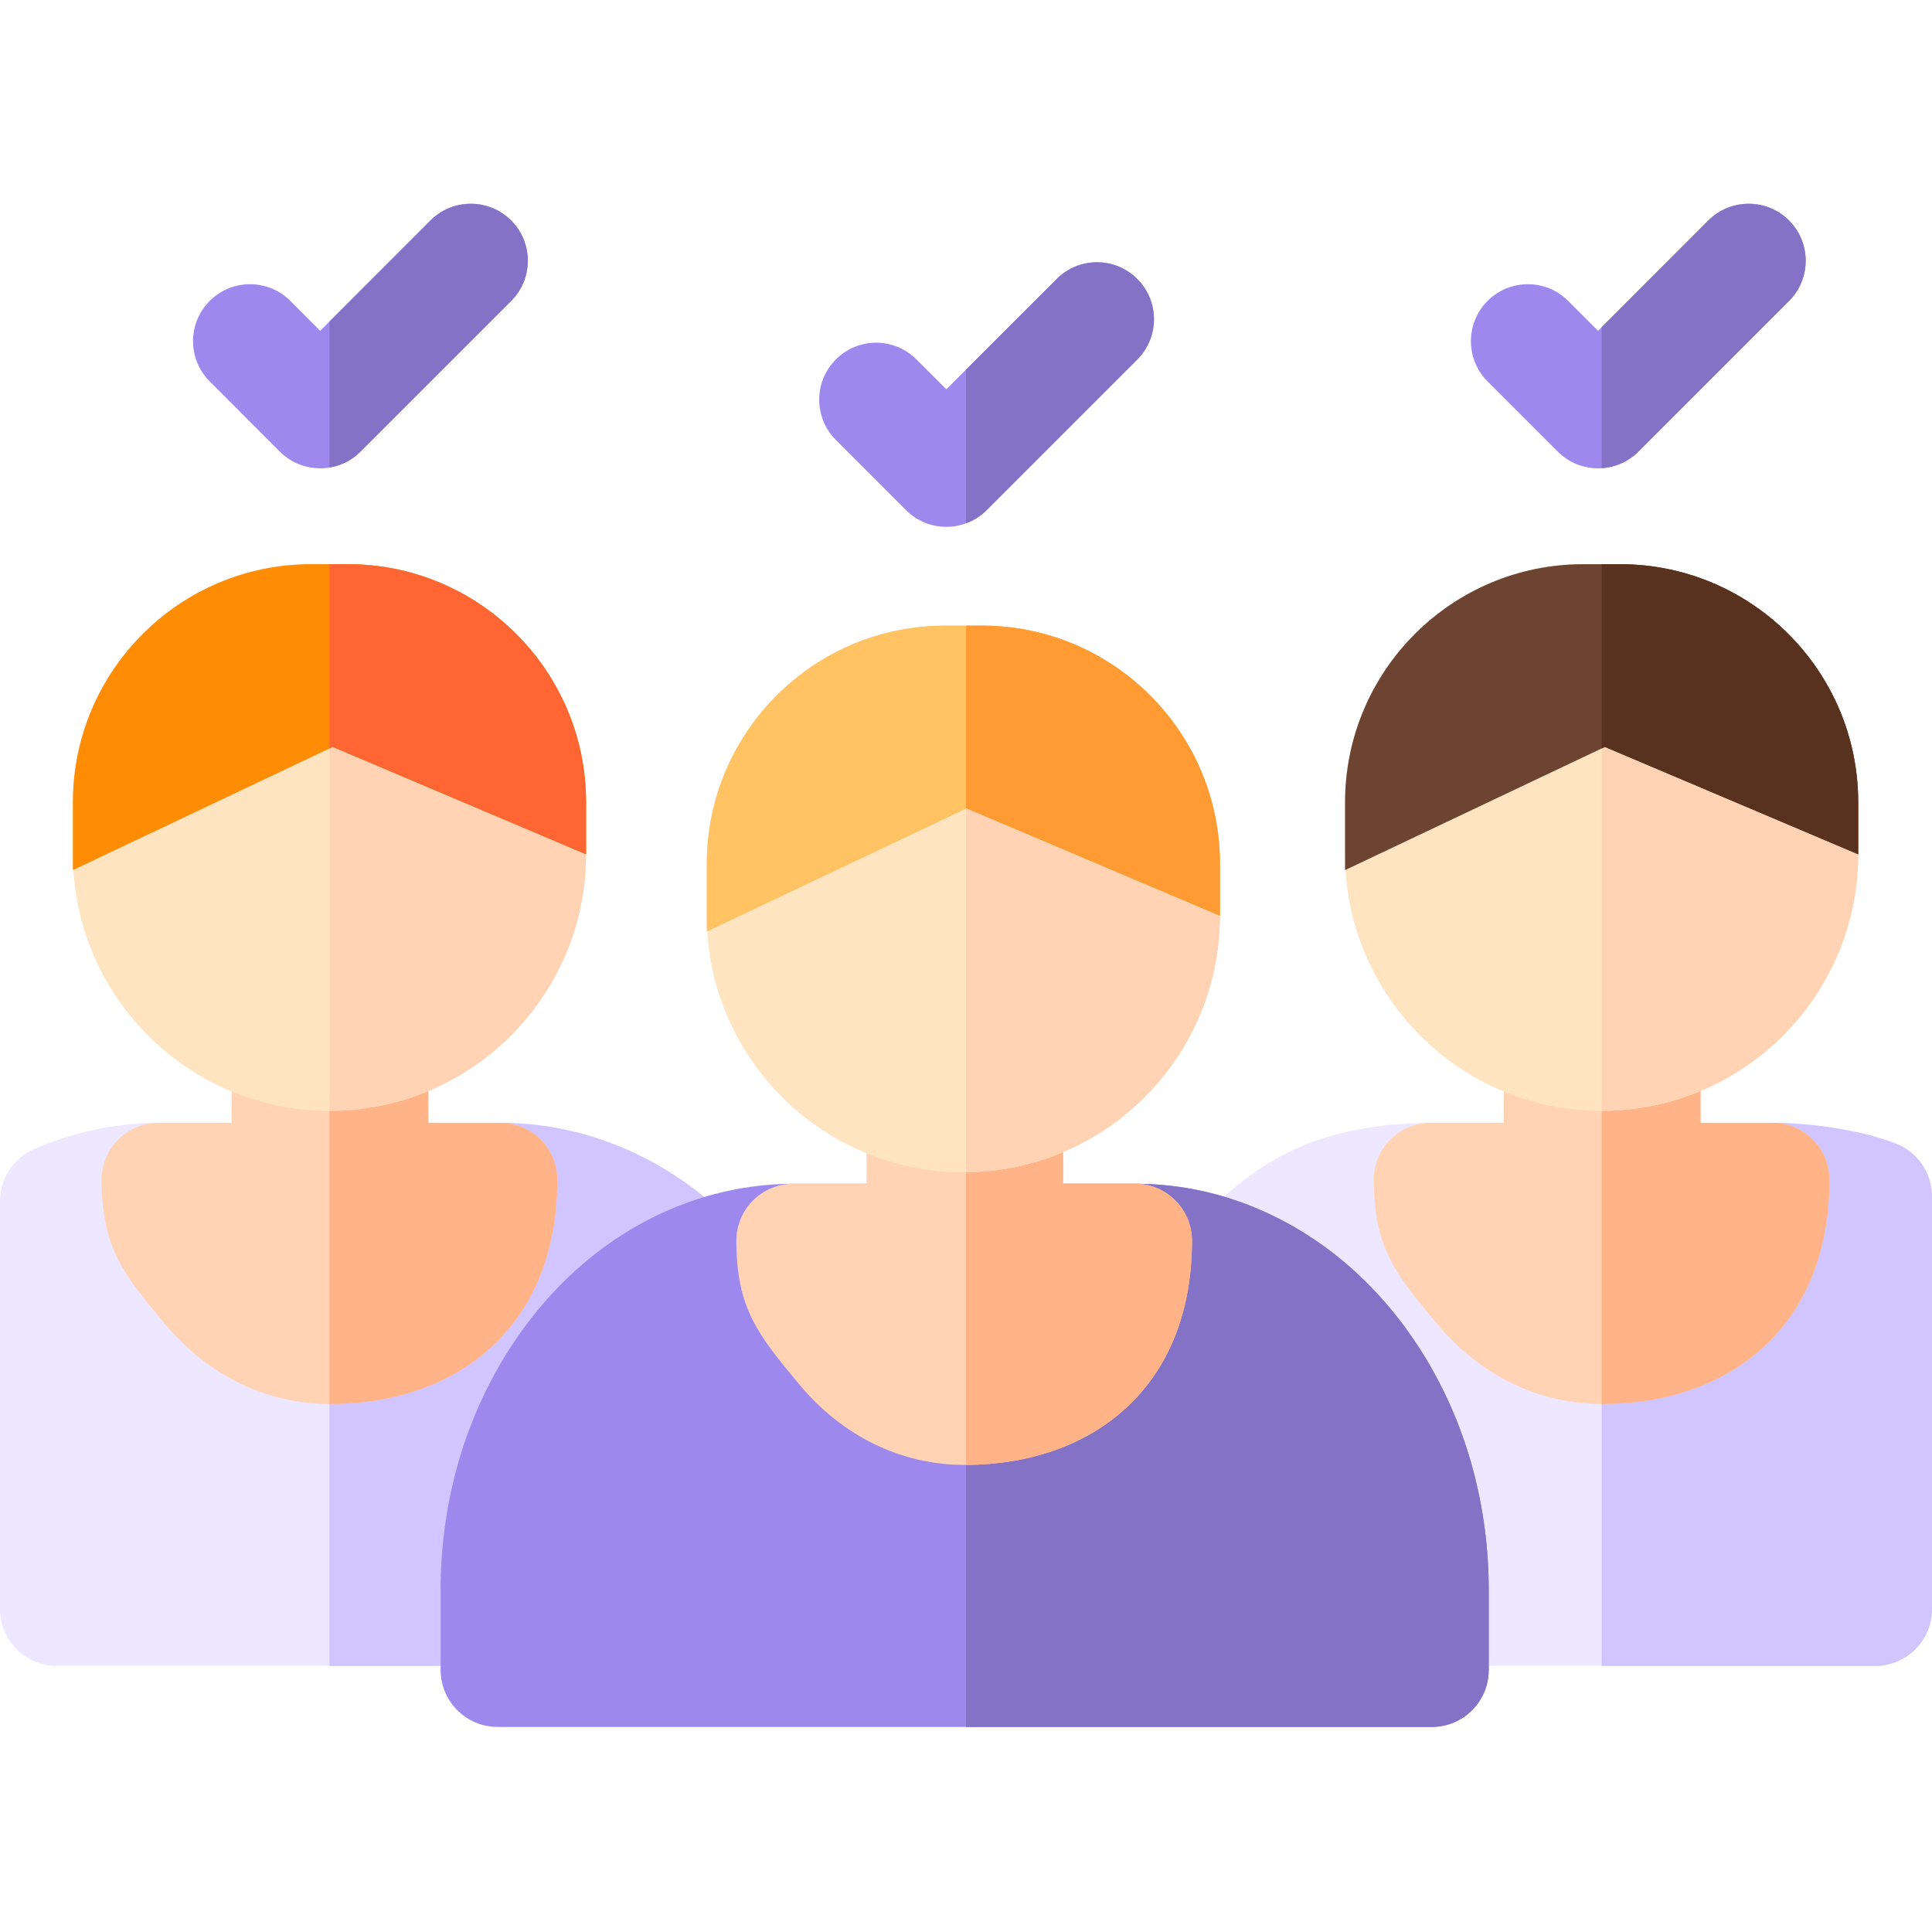 <svg width="30" height="30" viewBox="0 0 30 30" fill="none" xmlns="http://www.w3.org/2000/svg">
<path d="M29.429 17.753C28.842 17.53 28.076 17.443 27.598 17.436C27.593 17.436 27.589 17.436 27.584 17.436H22.17C22.166 17.436 22.161 17.436 22.157 17.436C20.589 17.46 19.519 17.938 18.576 19.035C18.394 19.248 18.323 19.534 18.385 19.806C18.446 20.079 18.633 20.307 18.889 20.42C20.36 21.072 21.348 22.788 21.348 24.691V24.985C21.348 25.473 21.744 25.869 22.233 25.869H29.116C29.604 25.869 30 25.473 30 24.985V18.58C30 18.213 29.773 17.884 29.429 17.753Z" fill="#EDE8FF"/>
<path d="M29.429 17.753C28.842 17.53 28.076 17.443 27.598 17.436C27.594 17.436 27.589 17.436 27.585 17.436H24.87V25.869H29.116C29.604 25.869 30 25.473 30 24.985V18.58C30 18.213 29.773 17.884 29.429 17.753Z" fill="#D1C5FF"/>
<path d="M28.148 17.694C27.982 17.528 27.757 17.435 27.523 17.435H26.405V16.373C26.405 15.884 26.009 15.489 25.521 15.489H24.238C23.751 15.489 23.356 15.882 23.354 16.369L23.349 17.435H22.217C21.982 17.435 21.757 17.528 21.591 17.694C21.425 17.86 21.332 18.085 21.332 18.319C21.332 19.38 21.678 19.79 22.306 20.547C22.977 21.356 23.89 21.801 24.878 21.801C26.856 21.801 28.407 20.602 28.407 18.32C28.407 18.085 28.314 17.86 28.148 17.694Z" fill="#FFD3B3"/>
<path d="M11.365 18.972C10.389 18 9.139 17.455 7.844 17.436C7.84 17.436 7.835 17.436 7.831 17.436H2.417C2.412 17.436 2.408 17.436 2.403 17.436C1.76 17.446 1.131 17.582 0.533 17.841C0.209 17.982 0 18.3 0 18.653V24.985C0 25.473 0.396 25.869 0.884 25.869H7.727C8.215 25.869 8.611 25.473 8.611 24.985V24.69C8.611 22.774 9.609 21.054 11.093 20.41C11.362 20.294 11.556 20.051 11.611 19.763C11.665 19.475 11.573 19.178 11.365 18.972Z" fill="#EDE8FF"/>
<path d="M11.365 18.972C10.389 18 9.139 17.455 7.844 17.436C7.84 17.436 7.835 17.436 7.831 17.436H5.116V25.869H7.727C8.215 25.869 8.611 25.473 8.611 24.985V24.69C8.611 22.774 9.609 21.054 11.093 20.41C11.362 20.294 11.556 20.051 11.611 19.763C11.665 19.475 11.573 19.178 11.365 18.972Z" fill="#D1C5FF"/>
<path d="M8.394 17.694C8.228 17.528 8.003 17.435 7.769 17.435H6.651V16.373C6.651 15.884 6.255 15.489 5.767 15.489H4.484C3.997 15.489 3.602 15.882 3.6 16.369L3.595 17.435H2.463C2.228 17.435 2.003 17.528 1.837 17.694C1.672 17.86 1.578 18.085 1.578 18.319C1.579 19.38 1.924 19.79 2.552 20.547C3.223 21.356 4.136 21.801 5.124 21.801C7.102 21.801 8.653 20.602 8.653 18.319C8.653 18.085 8.56 17.86 8.394 17.694Z" fill="#FFD3B3"/>
<path d="M28.148 17.694C27.982 17.528 27.757 17.435 27.523 17.435H26.405V16.373C26.405 15.884 26.009 15.489 25.521 15.489H24.87V21.801C24.872 21.801 24.875 21.801 24.877 21.801C26.856 21.801 28.407 20.602 28.407 18.32C28.407 18.085 28.314 17.86 28.148 17.694Z" fill="#FFB387"/>
<path d="M25.158 8.761H24.581C22.544 8.761 20.886 10.419 20.886 12.457V13.265C20.886 15.462 22.673 17.25 24.87 17.25C27.067 17.25 28.854 15.462 28.854 13.265V12.457C28.854 10.419 27.195 8.761 25.158 8.761Z" fill="#FFE4C2"/>
<path d="M25.158 8.761H24.87V17.25C27.066 17.25 28.854 15.462 28.854 13.265V12.457C28.854 10.419 27.195 8.761 25.158 8.761Z" fill="#FFD3B3"/>
<path d="M24.921 11.598L28.854 13.266V12.457C28.854 10.419 27.195 8.761 25.158 8.761H24.581C22.544 8.761 20.886 10.419 20.886 12.457V13.511L24.921 11.598Z" fill="#6D4432"/>
<path d="M25.158 8.761H24.87V11.623L24.92 11.598L28.854 13.265V12.457C28.854 10.419 27.195 8.761 25.158 8.761Z" fill="#59311F"/>
<path d="M24.815 7.272C24.588 7.272 24.362 7.186 24.189 7.013L23.099 5.923C22.754 5.578 22.754 5.018 23.099 4.672C23.445 4.327 24.005 4.327 24.35 4.672L24.815 5.137L26.528 3.423C26.873 3.078 27.434 3.078 27.779 3.423C28.125 3.768 28.125 4.329 27.779 4.674L25.44 7.013C25.267 7.186 25.041 7.272 24.815 7.272Z" fill="#9D89EE"/>
<path d="M27.779 3.423C27.434 3.078 26.873 3.078 26.528 3.423L24.87 5.082V7.269C25.077 7.256 25.281 7.172 25.44 7.013L27.779 4.674C28.125 4.329 28.125 3.768 27.779 3.423Z" fill="#8372C6"/>
<path d="M8.394 17.694C8.228 17.528 8.003 17.435 7.769 17.435H6.651V16.373C6.651 15.884 6.255 15.489 5.767 15.489H5.116V21.801C5.118 21.801 5.121 21.801 5.124 21.801C7.102 21.801 8.653 20.602 8.653 18.319C8.653 18.085 8.56 17.86 8.394 17.694Z" fill="#FFB387"/>
<path d="M5.404 8.761H4.828C2.79 8.761 1.132 10.419 1.132 12.457V13.265C1.132 15.462 2.919 17.25 5.116 17.25C7.313 17.25 9.1 15.462 9.1 13.265V12.457C9.1 10.419 7.442 8.761 5.404 8.761Z" fill="#FFE4C2"/>
<path d="M5.404 8.761H5.116V17.25C7.313 17.25 9.1 15.462 9.1 13.265V12.457C9.1 10.419 7.442 8.761 5.404 8.761Z" fill="#FFD3B3"/>
<path d="M5.167 11.598L9.1 13.266V12.457C9.1 10.419 7.442 8.761 5.404 8.761H4.828C2.79 8.761 1.132 10.419 1.132 12.457V13.511L5.167 11.598Z" fill="#FF8C05"/>
<path d="M5.404 8.761H5.116V11.623L5.167 11.598L9.1 13.265V12.457C9.1 10.419 7.442 8.761 5.404 8.761Z" fill="#FF6633"/>
<path d="M4.972 7.272C4.745 7.272 4.519 7.186 4.346 7.013L3.257 5.923C2.911 5.578 2.911 5.018 3.257 4.672C3.602 4.327 4.162 4.327 4.508 4.672L4.972 5.137L6.685 3.423C7.031 3.078 7.591 3.078 7.936 3.423C8.282 3.768 8.282 4.329 7.936 4.674L5.597 7.013C5.425 7.186 5.198 7.272 4.972 7.272Z" fill="#9D89EE"/>
<path d="M7.936 3.423C7.591 3.078 7.031 3.078 6.685 3.423L5.116 4.993V7.259C5.292 7.231 5.461 7.149 5.597 7.013L7.936 4.674C8.282 4.329 8.282 3.768 7.936 3.423Z" fill="#8372C6"/>
<path d="M22.153 21.115C21.522 20.061 20.642 19.262 19.606 18.803C18.998 18.533 18.357 18.392 17.7 18.382V18.382C17.418 18.381 12.538 18.381 12.259 18.382V18.382C11.616 18.392 10.986 18.528 10.389 18.787C9.344 19.24 8.455 20.039 7.817 21.098C7.179 22.155 6.842 23.398 6.842 24.69V25.931C6.842 26.419 7.239 26.816 7.727 26.816H22.233C22.721 26.816 23.117 26.419 23.117 25.931V24.69C23.117 23.405 22.784 22.169 22.153 21.115Z" fill="#9D89EE"/>
<path d="M22.153 21.115C21.522 20.061 20.642 19.262 19.606 18.803C18.998 18.533 18.357 18.392 17.7 18.382V18.382C17.56 18.382 16.283 18.382 15 18.382V26.816H22.233C22.721 26.816 23.117 26.42 23.117 25.931V24.691C23.117 23.405 22.784 22.169 22.153 21.115Z" fill="#8372C6"/>
<path d="M18.25 18.64C18.084 18.474 17.859 18.381 17.625 18.381H16.507V17.319C16.507 16.831 16.111 16.435 15.623 16.435H14.34C13.852 16.435 13.456 16.831 13.456 17.319V18.381H12.319C12.084 18.381 11.859 18.474 11.693 18.64C11.527 18.806 11.434 19.031 11.434 19.265C11.434 20.326 11.78 20.736 12.408 21.493C13.079 22.302 13.992 22.747 14.98 22.747C16.958 22.747 18.509 21.549 18.509 19.265C18.509 19.031 18.416 18.806 18.25 18.64Z" fill="#FFD3B3"/>
<path d="M18.25 18.64C18.084 18.474 17.859 18.381 17.625 18.381H16.507V17.319C16.507 16.831 16.111 16.435 15.623 16.435H15V22.747C16.969 22.738 18.509 21.541 18.509 19.265C18.509 19.031 18.416 18.806 18.25 18.64Z" fill="#FFB387"/>
<path d="M15.247 9.715H14.671C12.633 9.715 10.975 11.373 10.975 13.411V14.22C10.975 16.416 12.762 18.204 14.959 18.204C17.156 18.204 18.943 16.416 18.943 14.22V13.411C18.943 11.373 17.285 9.715 15.247 9.715Z" fill="#FFE4C2"/>
<path d="M15.247 9.715H15V18.203C17.178 18.18 18.943 16.403 18.943 14.22V13.411C18.943 11.373 17.285 9.715 15.247 9.715Z" fill="#FFD3B3"/>
<path d="M15.01 12.553L18.943 14.22V13.411C18.943 11.373 17.285 9.715 15.247 9.715H14.671C12.633 9.715 10.975 11.373 10.975 13.411V14.465L15.01 12.553Z" fill="#FFC364"/>
<path d="M15.247 9.715H15V12.557L15.01 12.553L18.943 14.22V13.411C18.943 11.373 17.285 9.715 15.247 9.715Z" fill="#FF9B32"/>
<path d="M14.695 8.181C14.468 8.181 14.242 8.094 14.069 7.922L12.98 6.832C12.634 6.486 12.634 5.926 12.98 5.581C13.325 5.235 13.885 5.235 14.23 5.581L14.695 6.045L16.409 4.332C16.754 3.986 17.314 3.986 17.659 4.332C18.005 4.677 18.005 5.237 17.659 5.583L15.32 7.922C15.148 8.094 14.921 8.181 14.695 8.181Z" fill="#9D89EE"/>
<path d="M17.659 4.332C17.314 3.986 16.754 3.986 16.409 4.332L15 5.74V8.125C15.117 8.083 15.227 8.015 15.32 7.922L17.659 5.583C18.005 5.237 18.005 4.677 17.659 4.332Z" fill="#8372C6"/>
</svg>
